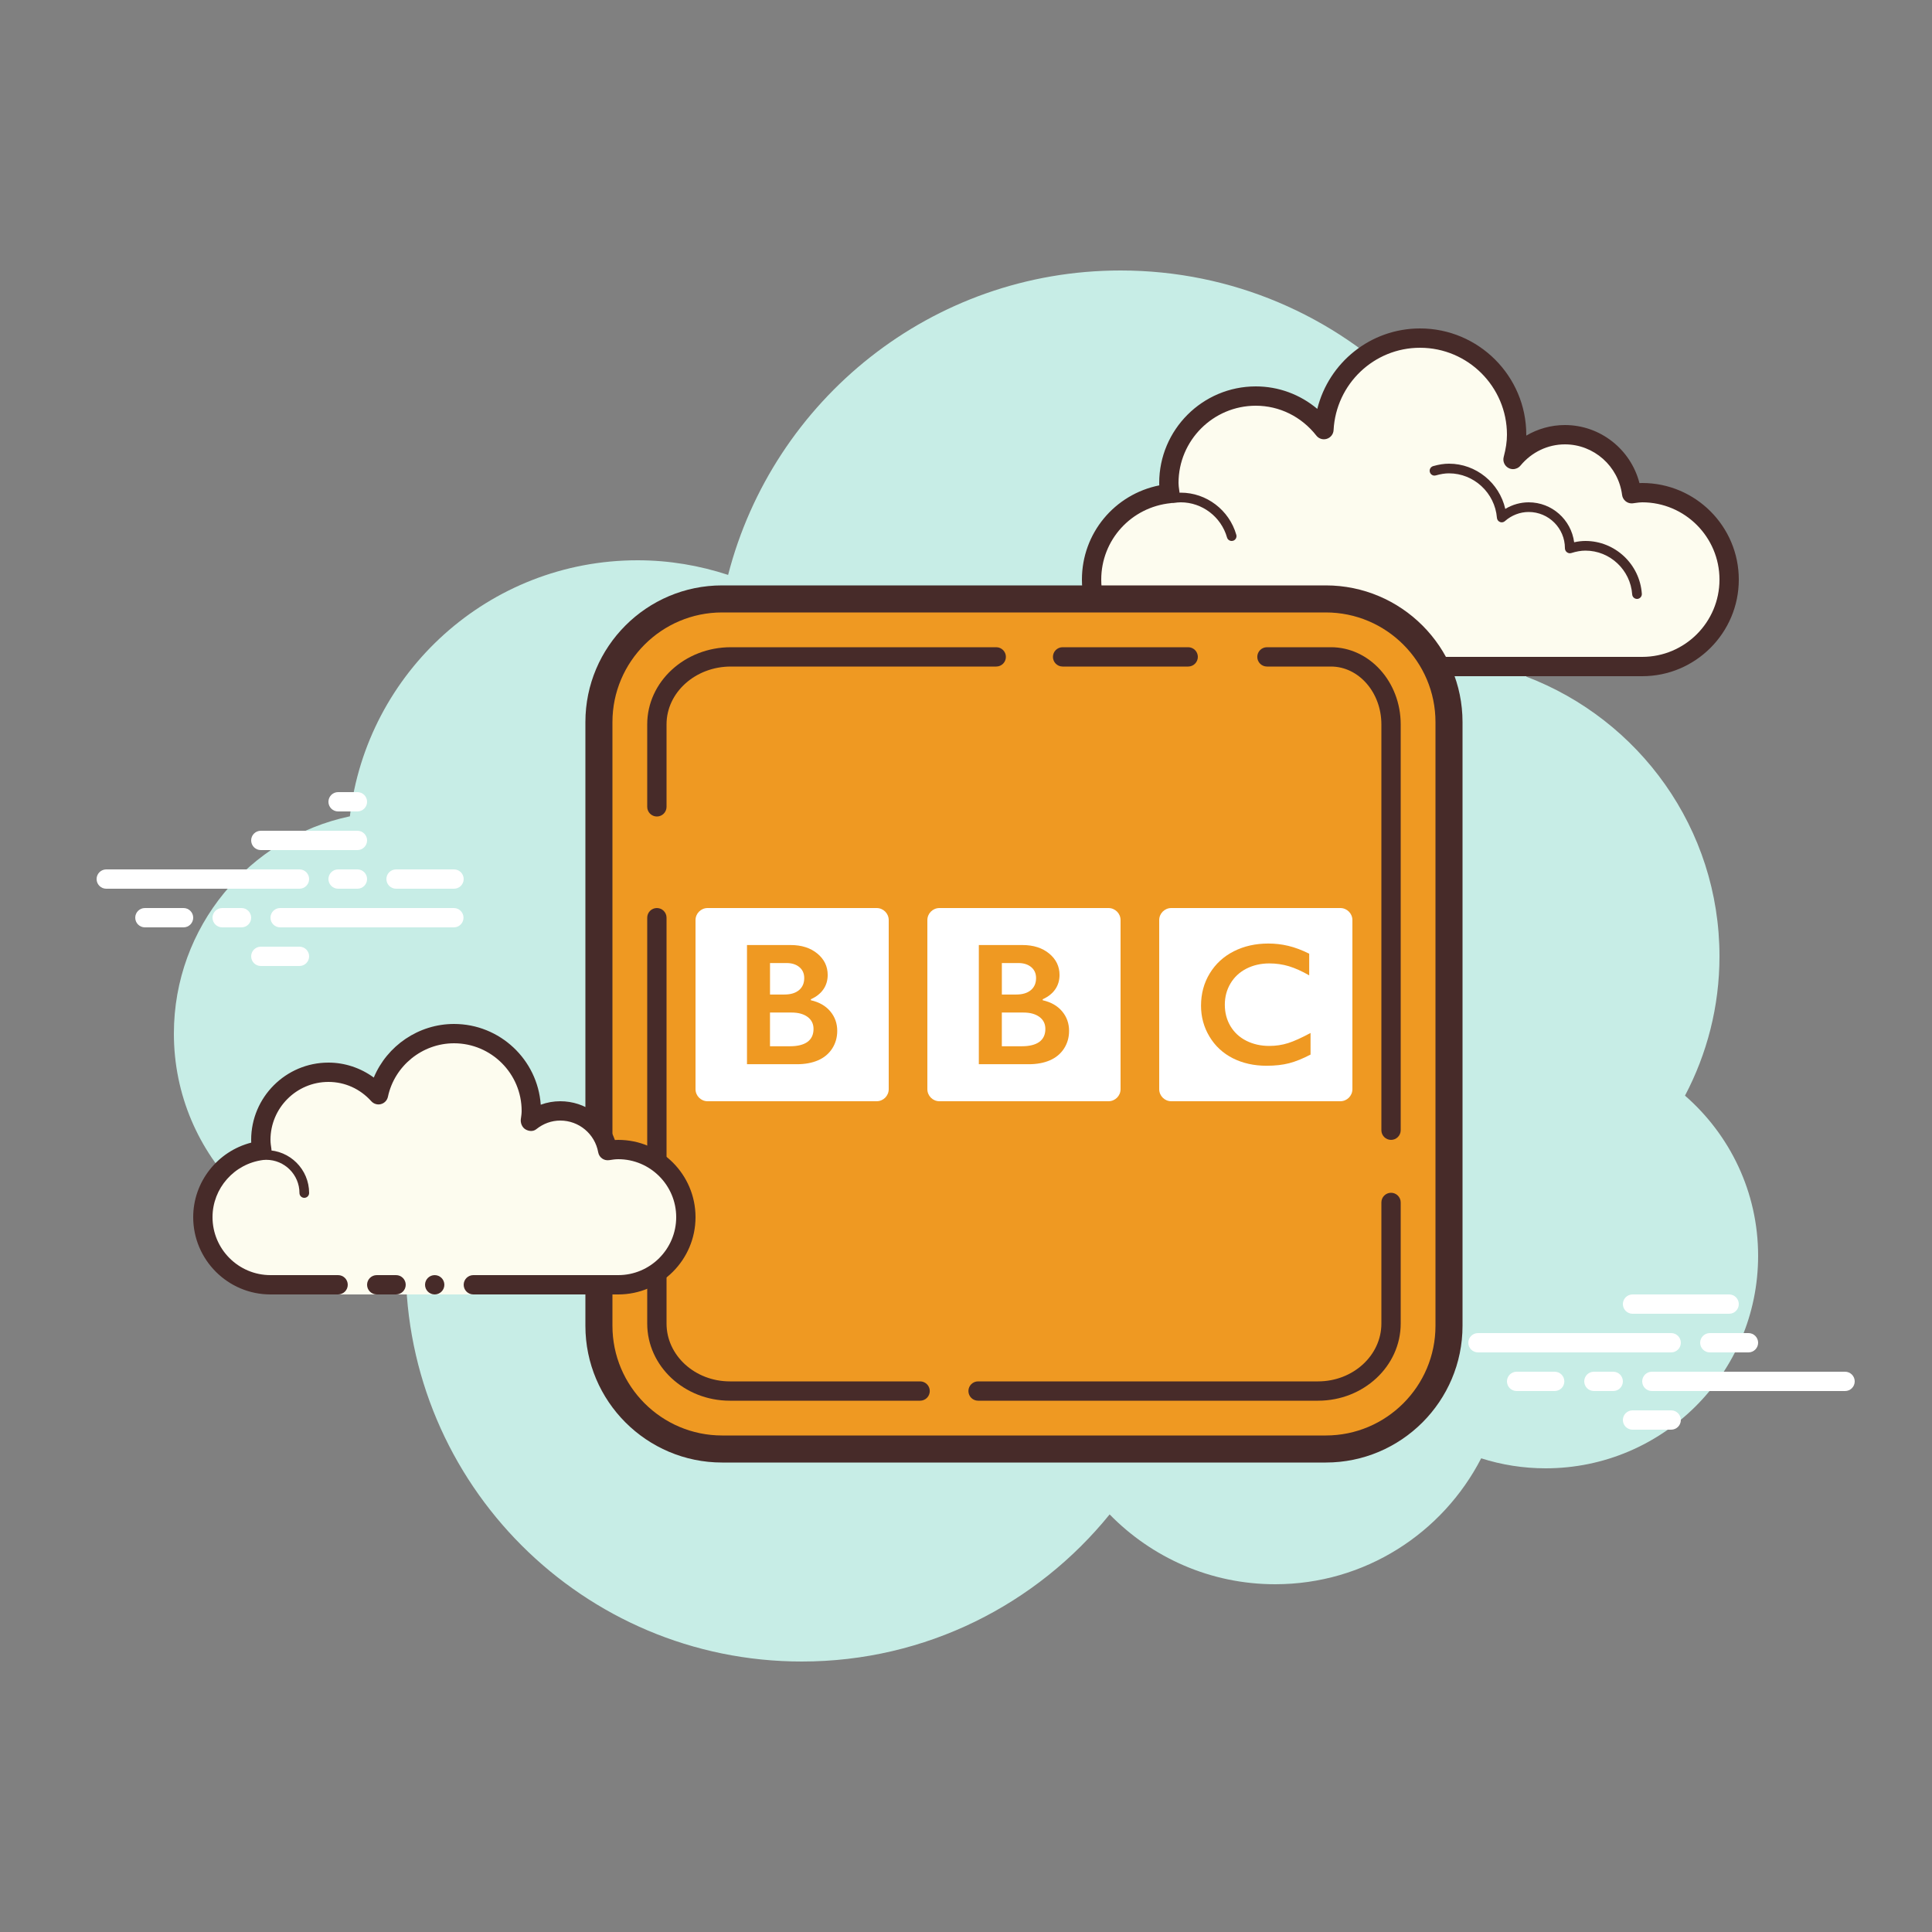 <svg xmlns="http://www.w3.org/2000/svg"  viewBox="0 0 100 100" width="100px" height="100px"><rect x="0" y="0" width="100" height="100" fill="#808080" stroke="none"/><path fill="#c7ede6" d="M87.215,56.71C88.35,54.555,89,52.105,89,49.5c0-6.621-4.159-12.257-10.001-14.478	C78.999,35.015,79,35.008,79,35c0-11.598-9.402-21-21-21c-9.784,0-17.981,6.701-20.313,15.757C36.211,29.272,34.638,29,33,29	c-7.692,0-14.023,5.793-14.89,13.252C12.906,43.353,9,47.969,9,53.5C9,59.851,14.149,65,20.5,65c0.177,0,0.352-0.012,0.526-0.022	C21.022,65.153,21,65.324,21,65.5C21,76.822,30.178,86,41.5,86c6.437,0,12.175-2.972,15.934-7.614C59.612,80.611,62.64,82,66,82	c4.65,0,8.674-2.65,10.666-6.518C77.718,75.817,78.837,76,80,76c6.075,0,11-4.925,11-11C91,61.689,89.53,58.727,87.215,56.71z"/><path fill="#fdfcef" d="M69.5,34.5V35h-3v-0.5c0,0-4.242,0-5.5,0c-2.485,0-4.5-2.015-4.5-4.5	c0-2.333,1.782-4.229,4.055-4.455C60.533,25.364,60.5,25.187,60.5,25c0-2.485,2.015-4.5,4.5-4.5c1.438,0,2.703,0.686,3.527,1.736	C68.667,19.6,70.829,17.5,73.5,17.5c2.761,0,5,2.239,5,5c0,0.446-0.077,0.87-0.187,1.282c0.642-0.777,1.6-1.282,2.687-1.282	c1.781,0,3.234,1.335,3.455,3.055C84.636,25.533,84.813,25.5,85,25.5c2.485,0,4.5,2.015,4.5,4.5s-2.015,4.5-4.5,4.5s-9.5,0-9.5,0	H69.5z"/><path fill="#472b29" d="M73.5,17c3.033,0,5.5,2.467,5.5,5.5c0,0.016,0,0.031,0,0.047C79.602,22.192,80.29,22,81,22	c1.831,0,3.411,1.261,3.858,3.005C84.905,25.002,84.952,25,85,25c2.757,0,5,2.243,5,5s-2.243,5-5,5H69.5c-0.276,0-0.5-0.224-0.5-0.5	s0.224-0.5,0.5-0.5H85c2.206,0,4-1.794,4-4s-1.794-4-4-4c-0.117,0-0.23,0.017-0.343,0.032l-0.141,0.019	c-0.021,0.003-0.041,0.004-0.062,0.004c-0.246,0-0.462-0.185-0.495-0.437C83.768,24.125,82.496,23,81,23	c-0.885,0-1.723,0.401-2.301,1.1c-0.098,0.118-0.241,0.182-0.386,0.182c-0.078,0-0.156-0.018-0.228-0.056	c-0.209-0.107-0.314-0.346-0.254-0.573C77.946,23.218,78,22.852,78,22.5c0-2.481-2.019-4.5-4.5-4.5	c-2.381,0-4.347,1.872-4.474,4.263c-0.011,0.208-0.15,0.387-0.349,0.45c-0.05,0.016-0.101,0.024-0.152,0.024	c-0.15,0-0.296-0.069-0.392-0.192C67.362,21.563,66.221,21,65,21c-2.206,0-4,1.794-4,4c0,0.117,0.017,0.23,0.032,0.343l0.019,0.141	c0.016,0.134-0.022,0.268-0.106,0.373s-0.207,0.172-0.34,0.185C58.549,26.247,57,27.949,57,30c0,2.206,1.794,4,4,4h5.5	c0.276,0,0.5,0.224,0.5,0.5S66.776,35,66.5,35H61c-2.757,0-5-2.243-5-5c0-2.397,1.689-4.413,4.003-4.877	C60.001,25.082,60,25.041,60,25c0-2.757,2.243-5,5-5c1.176,0,2.293,0.416,3.183,1.164C68.781,18.76,70.945,17,73.5,17L73.5,17z"/><path fill="#472b29" d="M75,24c1.403,0,2.609,0.999,2.913,2.341C78.28,26.119,78.699,26,79.125,26	c1.202,0,2.198,0.897,2.353,2.068C81.681,28.022,81.874,28,82.063,28c1.529,0,2.811,1.2,2.918,2.732	C84.99,30.87,84.886,30.99,84.749,31c-0.006,0-0.012,0-0.018,0c-0.13,0-0.24-0.101-0.249-0.232	c-0.089-1.271-1.151-2.268-2.419-2.268c-0.229,0-0.47,0.042-0.738,0.127c-0.022,0.007-0.045,0.01-0.067,0.01	c-0.055,0-0.11-0.02-0.156-0.054C81.038,28.537,81,28.455,81,28.375c0-1.034-0.841-1.875-1.875-1.875	c-0.447,0-0.885,0.168-1.231,0.473c-0.047,0.041-0.106,0.063-0.165,0.063c-0.032,0-0.063-0.006-0.093-0.019	c-0.088-0.035-0.148-0.117-0.155-0.212C77.377,25.512,76.288,24.5,75,24.5c-0.208,0-0.425,0.034-0.682,0.107	c-0.023,0.007-0.047,0.01-0.07,0.01c-0.109,0-0.207-0.073-0.239-0.182c-0.038-0.133,0.039-0.271,0.172-0.309	C74.483,24.04,74.744,24,75,24L75,24z"/><path fill="#472b29" d="M61.117,25.5c1.326,0,2.508,0.897,2.874,2.182c0.038,0.133-0.039,0.271-0.172,0.309	C63.795,27.997,63.772,28,63.75,28c-0.109,0-0.209-0.072-0.24-0.182C63.205,26.748,62.221,26,61.117,26	c-0.117,0-0.23,0.014-0.342,0.029c-0.012,0.002-0.023,0.003-0.035,0.003c-0.121,0-0.229-0.092-0.246-0.217	c-0.019-0.137,0.077-0.263,0.214-0.281C60.842,25.516,60.978,25.5,61.117,25.5L61.117,25.5z"/><path fill="#ef9922" d="M68.625,75h-31.25C33.854,75,31,72.146,31,68.625v-31.25C31,33.854,33.854,31,37.375,31h31.25	C72.146,31,75,33.854,75,37.375v31.25C75,72.146,72.146,75,68.625,75z"/><path fill="#472b29" d="M68.625,75.7h-31.25c-3.901,0-7.075-3.174-7.075-7.075v-31.25c0-3.901,3.174-7.075,7.075-7.075h31.25	c3.901,0,7.075,3.174,7.075,7.075v31.25C75.7,72.526,72.526,75.7,68.625,75.7z M37.375,31.7c-3.129,0-5.675,2.546-5.675,5.675v31.25	c0,3.129,2.546,5.675,5.675,5.675h31.25c3.129,0,5.675-2.546,5.675-5.675v-31.25c0-3.129-2.546-5.675-5.675-5.675H37.375z"/><path fill="#472b29" d="M61.5,34.5H55c-0.276,0-0.5-0.224-0.5-0.5s0.224-0.5,0.5-0.5h6.5c0.276,0,0.5,0.224,0.5,0.5	S61.776,34.5,61.5,34.5z"/><path fill="#472b29" d="M34,42.262c-0.276,0-0.5-0.224-0.5-0.5v-4.27c0-2.201,1.942-3.992,4.329-3.992h13.736	c0.276,0,0.5,0.224,0.5,0.5s-0.224,0.5-0.5,0.5H37.829c-1.836,0-3.329,1.342-3.329,2.992v4.27C34.5,42.038,34.276,42.262,34,42.262z"/><path fill="#472b29" d="M72,59c-0.276,0-0.5-0.224-0.5-0.5V37.492c0-1.65-1.172-2.992-2.611-2.992h-3.312	c-0.276,0-0.5-0.224-0.5-0.5s0.224-0.5,0.5-0.5h3.312c1.991,0,3.611,1.791,3.611,3.992V58.5C72.5,58.776,72.276,59,72,59z"/><path fill="#472b29" d="M47.625,72.5h-9.85c-2.357,0-4.275-1.791-4.275-3.992V47.5c0-0.276,0.224-0.5,0.5-0.5	s0.5,0.224,0.5,0.5v21.008c0,1.65,1.47,2.992,3.275,2.992h9.85c0.276,0,0.5,0.224,0.5,0.5S47.901,72.5,47.625,72.5z"/><path fill="#472b29" d="M68.225,72.5h-17.6c-0.276,0-0.5-0.224-0.5-0.5s0.224-0.5,0.5-0.5h17.6	c1.806,0,3.275-1.342,3.275-2.992v-6.27c0-0.276,0.224-0.5,0.5-0.5s0.5,0.224,0.5,0.5v6.27C72.5,70.709,70.582,72.5,68.225,72.5z"/><path fill="#fff" d="M15.5,46h-10C5.224,46,5,45.776,5,45.5S5.224,45,5.5,45h10c0.276,0,0.5,0.224,0.5,0.5	S15.777,46,15.5,46z"/><path fill="#fff" d="M18.5,46h-1c-0.276,0-0.5-0.224-0.5-0.5s0.224-0.5,0.5-0.5h1c0.276,0,0.5,0.224,0.5,0.5	S18.777,46,18.5,46z"/><path fill="#fff" d="M23.491,48H14.5c-0.276,0-0.5-0.224-0.5-0.5s0.224-0.5,0.5-0.5h8.991c0.276,0,0.5,0.224,0.5,0.5	S23.767,48,23.491,48z"/><path fill="#fff" d="M12.5,48h-1c-0.276,0-0.5-0.224-0.5-0.5s0.224-0.5,0.5-0.5h1c0.276,0,0.5,0.224,0.5,0.5	S12.777,48,12.5,48z"/><path fill="#fff" d="M9.5,48h-2C7.224,48,7,47.776,7,47.5S7.224,47,7.5,47h2c0.276,0,0.5,0.224,0.5,0.5S9.777,48,9.5,48z"/><path fill="#fff" d="M15.5,50h-2c-0.276,0-0.5-0.224-0.5-0.5s0.224-0.5,0.5-0.5h2c0.276,0,0.5,0.224,0.5,0.5	S15.776,50,15.5,50z"/><path fill="#fff" d="M18.5,41c-0.177,0-0.823,0-1,0c-0.276,0-0.5,0.224-0.5,0.5s0.224,0.5,0.5,0.5c0.177,0,0.823,0,1,0	c0.276,0,0.5-0.224,0.5-0.5S18.776,41,18.5,41z"/><path fill="#fff" d="M18.5,43c-0.177,0-4.823,0-5,0c-0.276,0-0.5,0.224-0.5,0.5s0.224,0.5,0.5,0.5c0.177,0,4.823,0,5,0	c0.276,0,0.5-0.224,0.5-0.5S18.776,43,18.5,43z"/><path fill="#fff" d="M23.5,45c-0.177,0-2.823,0-3,0c-0.276,0-0.5,0.224-0.5,0.5s0.224,0.5,0.5,0.5c0.177,0,2.823,0,3,0	c0.276,0,0.5-0.224,0.5-0.5S23.776,45,23.5,45z"/><path fill="#fff" d="M86.5,70h-10c-0.276,0-0.5-0.224-0.5-0.5s0.224-0.5,0.5-0.5h10c0.276,0,0.5,0.224,0.5,0.5 S86.776,70,86.5,70z"/><path fill="#fff" d="M90.5,70h-2c-0.276,0-0.5-0.224-0.5-0.5s0.224-0.5,0.5-0.5h2c0.276,0,0.5,0.224,0.5,0.5 S90.776,70,90.5,70z"/><path fill="#fff" d="M95.5,72h-10c-0.276,0-0.5-0.224-0.5-0.5s0.224-0.5,0.5-0.5h10c0.276,0,0.5,0.224,0.5,0.5 S95.777,72,95.5,72z"/><path fill="#fff" d="M83.5,72h-1c-0.276,0-0.5-0.224-0.5-0.5s0.224-0.5,0.5-0.5h1c0.276,0,0.5,0.224,0.5,0.5 S83.776,72,83.5,72z"/><path fill="#fff" d="M80.47,72H78.5c-0.276,0-0.5-0.224-0.5-0.5s0.224-0.5,0.5-0.5h1.97c0.276,0,0.5,0.224,0.5,0.5 S80.746,72,80.47,72z"/><path fill="#fff" d="M89.5,68h-5c-0.276,0-0.5-0.224-0.5-0.5s0.224-0.5,0.5-0.5h5c0.276,0,0.5,0.224,0.5,0.5 S89.777,68,89.5,68z"/><path fill="#fff" d="M86.5,74h-2c-0.276,0-0.5-0.224-0.5-0.5s0.224-0.5,0.5-0.5h2c0.276,0,0.5,0.224,0.5,0.5 S86.776,74,86.5,74z"/><g><path fill="#fdfcef" d="M17.5,66.5c0,0-1.567,0-3.5,0s-3.5-1.567-3.5-3.5c0-1.781,1.335-3.234,3.055-3.455 C13.527,59.366,13.5,59.187,13.5,59c0-1.933,1.567-3.5,3.5-3.5c1.032,0,1.95,0.455,2.59,1.165c0.384-1.808,1.987-3.165,3.91-3.165 c2.209,0,4,1.791,4,4c0,0.191-0.03,0.374-0.056,0.558C27.872,57.714,28.408,57.5,29,57.5c1.228,0,2.245,0.887,2.455,2.055 C31.634,59.527,31.813,59.5,32,59.5c1.933,0,3.5,1.567,3.5,3.5s-1.567,3.5-3.5,3.5s-7.5,0-7.5,0V67h-7V66.5z"/><path fill="#472b29" d="M15.75,62c0.138,0,0.25-0.112,0.25-0.25c0-1.223-0.995-2.218-2.218-2.218 c-0.034,0.009-0.737-0.001-1.244,0.136c-0.133,0.036-0.212,0.173-0.176,0.306c0.036,0.134,0.173,0.213,0.306,0.176 c0.444-0.12,1.1-0.12,1.113-0.118c0.948,0,1.719,0.771,1.719,1.718C15.5,61.888,15.612,62,15.75,62z"/><circle cx="22.5" cy="66.5" r=".5" fill="#472b29"/><path fill="#472b29" d="M14,67h3.5c0.276,0,0.5-0.224,0.5-0.5S17.776,66,17.5,66H14c-1.654,0-3-1.346-3-3 c0-1.496,1.125-2.768,2.618-2.959c0.134-0.018,0.255-0.088,0.336-0.196s0.115-0.244,0.094-0.377C14.025,59.314,14,59.16,14,59 c0-1.654,1.346-3,3-3c0.85,0,1.638,0.355,2.219,1c0.125,0.139,0.321,0.198,0.5,0.148c0.182-0.049,0.321-0.195,0.36-0.379 C20.42,55.165,21.859,54,23.5,54c1.93,0,3.5,1.57,3.5,3.5c0,0.143-0.021,0.28-0.041,0.418c-0.029,0.203,0.063,0.438,0.242,0.54 s0.396,0.118,0.556-0.01C28.122,58.155,28.551,58,29,58c0.966,0,1.792,0.691,1.963,1.644c0.048,0.267,0.296,0.446,0.569,0.405 C31.686,60.025,31.84,60,32,60c1.654,0,3,1.346,3,3s-1.346,3-3,3h-7.5c-0.276,0-0.5,0.224-0.5,0.5s0.224,0.5,0.5,0.5H32 c2.206,0,4-1.794,4-4s-1.794-4-4-4c-0.059,0-0.116,0.002-0.174,0.006C31.412,57.82,30.289,57,29,57 c-0.349,0-0.689,0.061-1.011,0.18C27.824,54.847,25.874,53,23.5,53c-1.831,0-3.466,1.127-4.153,2.774 C18.667,55.276,17.845,55,17,55c-2.206,0-4,1.794-4,4c0,0.048,0.001,0.095,0.004,0.142C11.261,59.59,10,61.169,10,63 C10,65.206,11.794,67,14,67z"/><path fill="#472b29" d="M19.5,66c0.159,0,0.841,0,1,0c0.276,0,0.5,0.224,0.5,0.5S20.776,67,20.5,67c-0.159,0-0.841,0-1,0 c-0.276,0-0.5-0.224-0.5-0.5S19.224,66,19.5,66z"/></g><path fill="#fff" d="M60,47.625v8.75C60,56.72,60.28,57,60.625,57h8.75C69.72,57,70,56.72,70,56.375v-8.75	C70,47.28,69.72,47,69.375,47h-8.75C60.28,47,60,47.28,60,47.625z M67.835,54.584c-0.4,0.21-0.768,0.358-1.104,0.447	c-0.336,0.088-0.727,0.132-1.175,0.132c-0.65,0-1.232-0.13-1.744-0.388c-0.512-0.259-0.915-0.632-1.208-1.119	c-0.293-0.487-0.439-1.021-0.439-1.601c0-0.621,0.151-1.18,0.453-1.674c0.302-0.495,0.717-0.876,1.245-1.143	c0.528-0.267,1.123-0.401,1.786-0.401c0.35,0,0.693,0.039,1.029,0.119c0.336,0.079,0.698,0.214,1.086,0.406v1.122	c-0.38-0.218-0.73-0.375-1.053-0.473c-0.322-0.096-0.659-0.145-1.009-0.145c-0.438,0-0.835,0.091-1.188,0.271	c-0.353,0.182-0.628,0.436-0.824,0.767c-0.196,0.329-0.293,0.695-0.293,1.099c0,0.413,0.097,0.781,0.291,1.109	c0.194,0.325,0.468,0.579,0.821,0.757c0.353,0.178,0.751,0.268,1.192,0.268c0.339,0,0.662-0.049,0.97-0.146	c0.307-0.097,0.695-0.273,1.163-0.525V54.584z"/><g><path fill="#fff" d="M54.108,53.257c0-0.262-0.102-0.469-0.307-0.621c-0.205-0.151-0.479-0.227-0.824-0.227h-1.122v1.745 h1.029c0.403,0,0.708-0.077,0.914-0.228C54.005,53.774,54.108,53.55,54.108,53.257z"/><path fill="#fff" d="M53.353,51.252c0.182-0.15,0.274-0.36,0.274-0.627c0-0.238-0.084-0.428-0.252-0.568 c-0.168-0.14-0.389-0.21-0.662-0.21h-0.857v1.629h0.751C52.922,51.476,53.171,51.402,53.353,51.252z"/><path fill="#fff" d="M48.625,57h8.75C57.72,57,58,56.72,58,56.375v-8.75C58,47.28,57.72,47,57.375,47h-8.75 C48.28,47,48,47.28,48,47.625v8.75C48,56.72,48.28,57,48.625,57z M50.664,48.915h2.261c0.565,0,1.026,0.148,1.382,0.442 c0.356,0.295,0.534,0.664,0.534,1.105c0,0.283-0.074,0.531-0.223,0.746c-0.148,0.214-0.364,0.386-0.647,0.512v0.053 c0.43,0.097,0.765,0.289,1.005,0.576c0.24,0.286,0.359,0.623,0.359,1.009c0,0.341-0.088,0.646-0.262,0.916 c-0.175,0.269-0.418,0.472-0.729,0.607c-0.31,0.135-0.676,0.203-1.097,0.203h-2.583V48.915z"/></g><g><path fill="#fff" d="M36.625,57h8.75C45.72,57,46,56.72,46,56.375v-8.75C46,47.28,45.72,47,45.375,47h-8.75 C36.28,47,36,47.28,36,47.625v8.75C36,56.72,36.28,57,36.625,57z M38.664,48.915h2.261c0.565,0,1.026,0.148,1.382,0.442 c0.356,0.295,0.534,0.664,0.534,1.105c0,0.283-0.074,0.531-0.223,0.746c-0.148,0.214-0.364,0.386-0.647,0.512v0.053 c0.43,0.097,0.765,0.289,1.005,0.576c0.24,0.286,0.359,0.623,0.359,1.009c0,0.341-0.088,0.646-0.262,0.916 c-0.175,0.269-0.418,0.472-0.729,0.607c-0.31,0.135-0.676,0.203-1.097,0.203h-2.583V48.915z"/><path fill="#fff" d="M42.108,53.257c0-0.262-0.102-0.469-0.307-0.621c-0.205-0.151-0.479-0.227-0.824-0.227h-1.122v1.745 h1.029c0.403,0,0.708-0.077,0.914-0.228C42.005,53.774,42.108,53.55,42.108,53.257z"/><path fill="#fff" d="M41.353,51.252c0.182-0.15,0.274-0.36,0.274-0.627c0-0.238-0.084-0.428-0.252-0.568 c-0.168-0.14-0.389-0.21-0.662-0.21h-0.857v1.629h0.751C40.922,51.476,41.171,51.402,41.353,51.252z"/></g></svg>